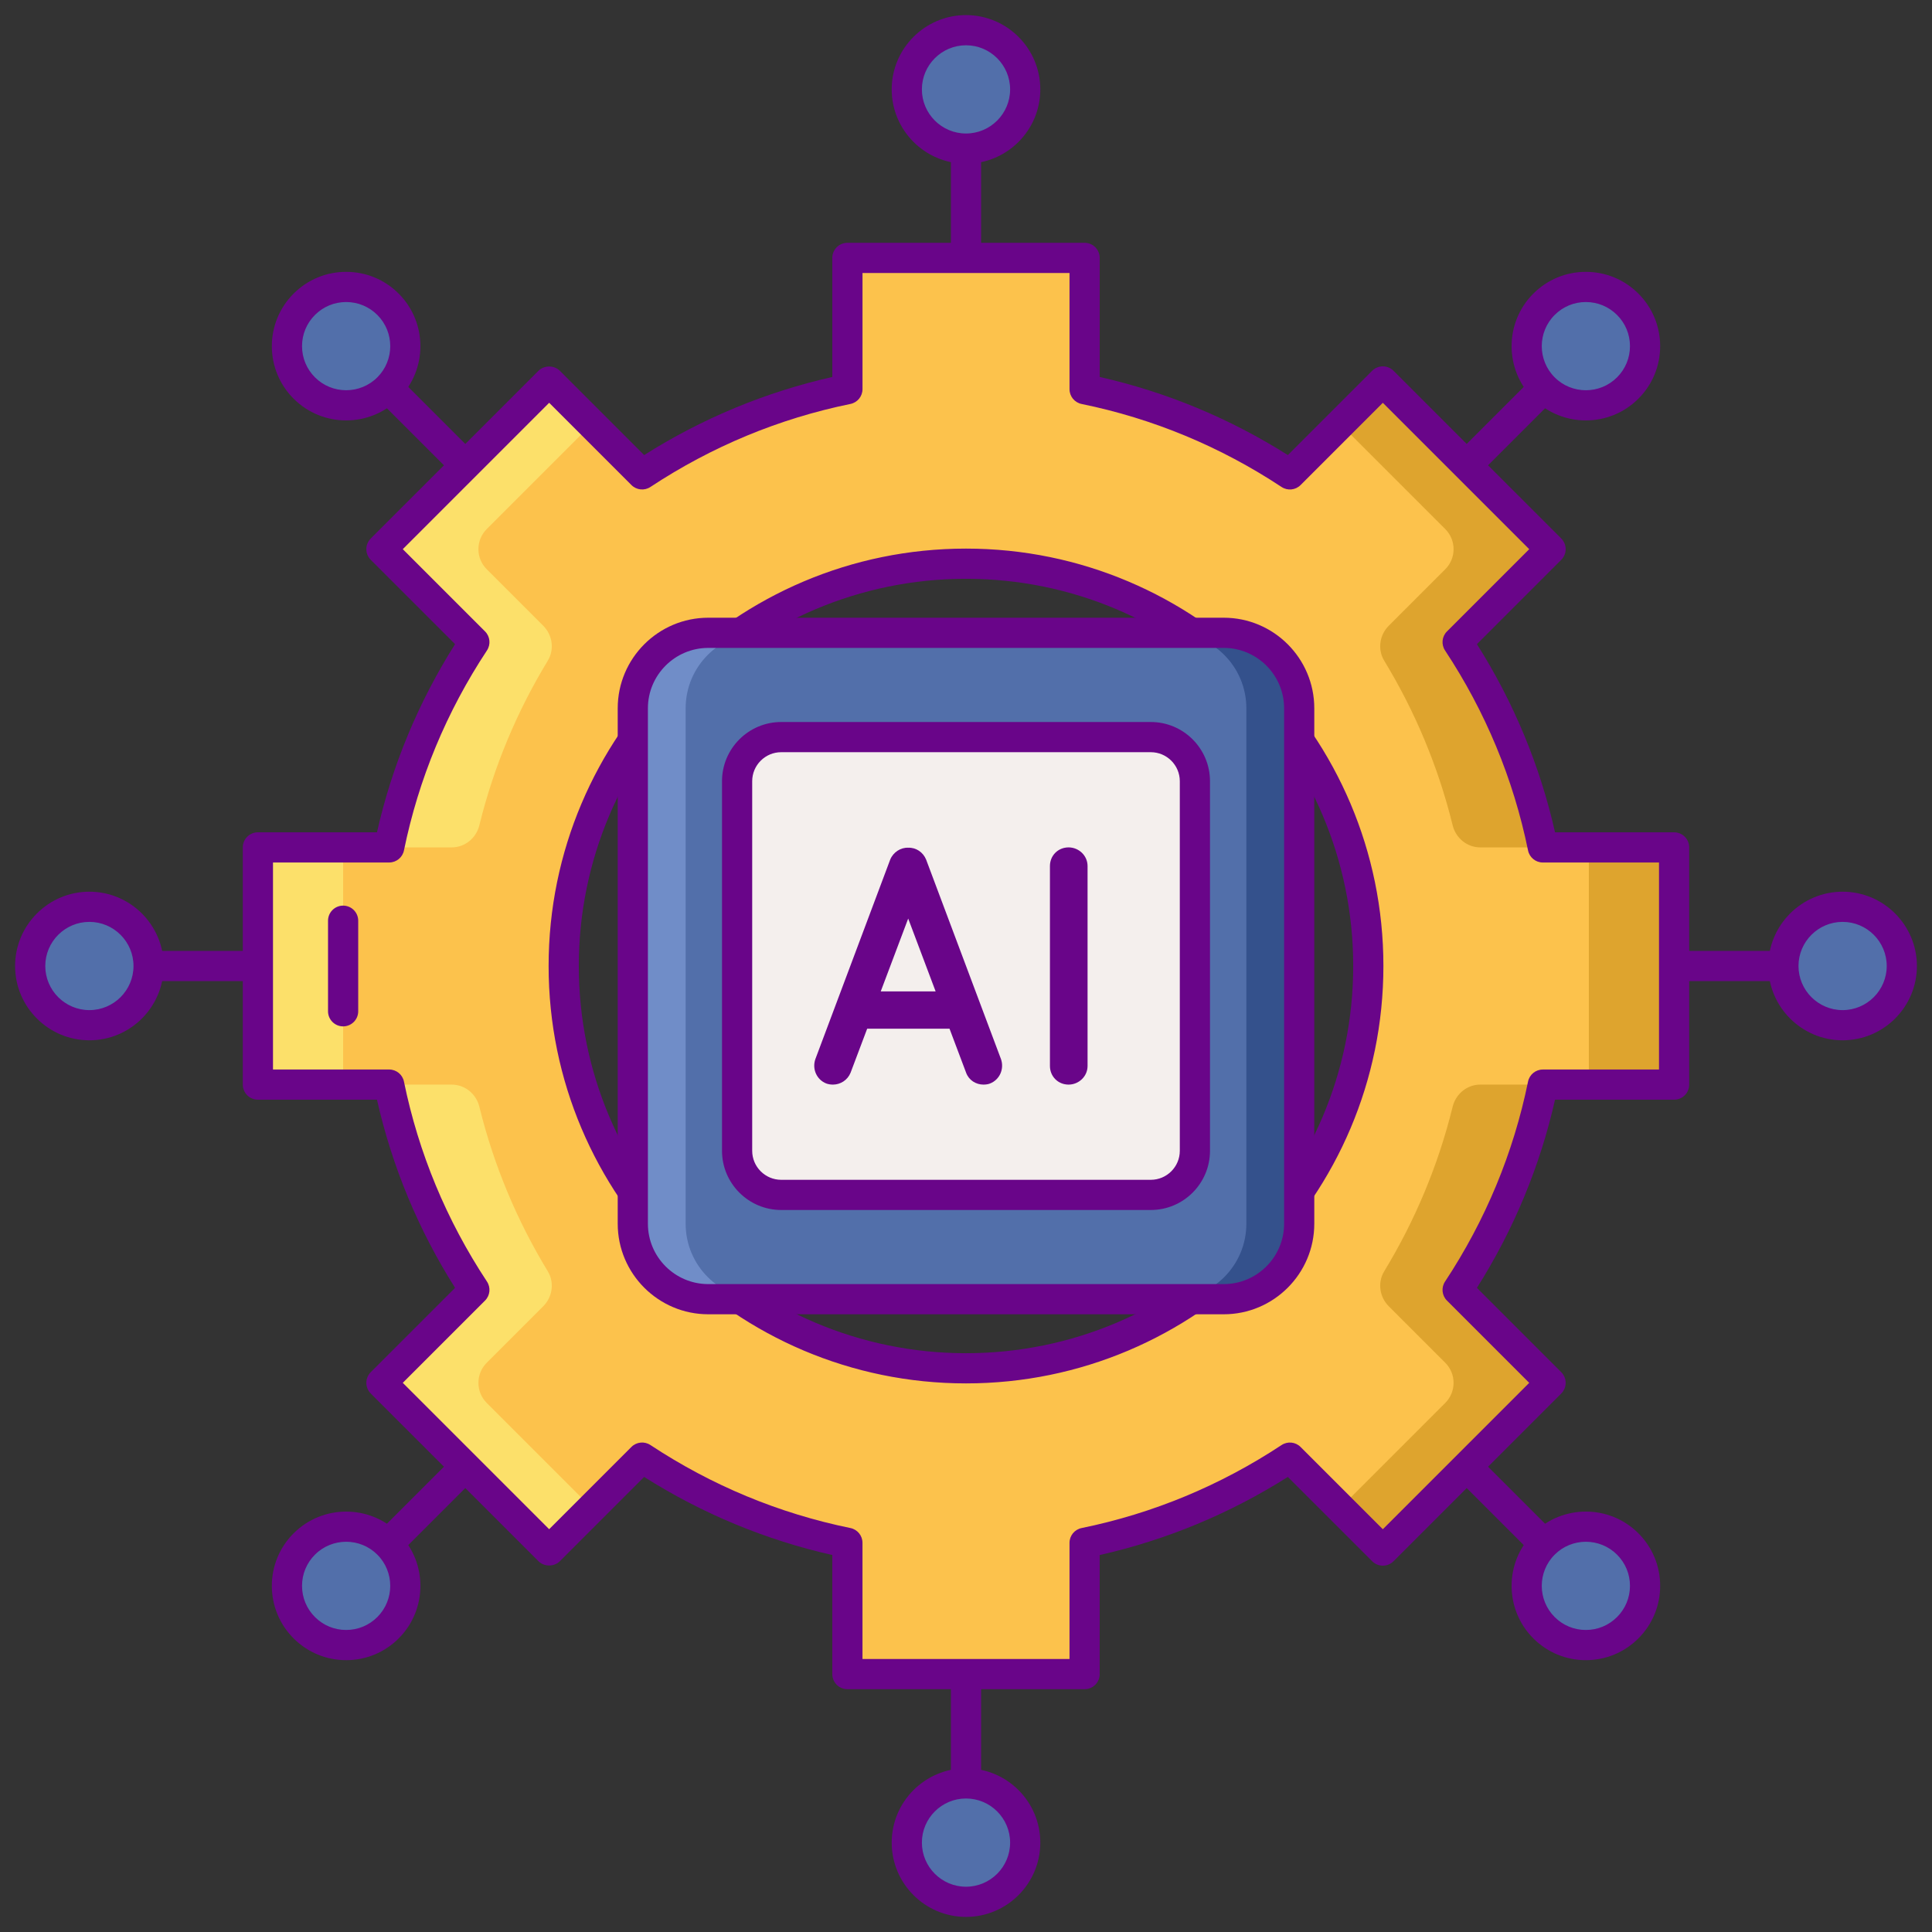 <svg id="Layer_1" enable-background="new 0 0 256 256" height="512" viewBox="0 0 256 256" width="512" xmlns="http://www.w3.org/2000/svg"><rect x="0" y="0" width="256" height="256" fill="#333333" stroke="none"/><g><g><path d="m33.134 130h-21.289c-1.104 0-2-.896-2-2s.896-2 2-2h21.289c1.104 0 2 .896 2 2s-.895 2-2 2z" fill="#690589"/></g><g><path d="m244.155 130h-21.289c-1.104 0-2-.896-2-2s.896-2 2-2h21.289c1.104 0 2 .896 2 2s-.896 2-2 2z" fill="#690589"/></g><g><path d="m128 35.134c-1.104 0-2-.896-2-2v-21.289c0-1.104.896-2 2-2s2 .896 2 2v21.289c0 1.105-.896 2-2 2z" fill="#690589"/></g><g><path d="m128 246.155c-1.104 0-2-.896-2-2v-21.289c0-1.104.896-2 2-2s2 .896 2 2v21.289c0 1.104-.896 2-2 2z" fill="#690589"/></g><g><path d="m45.866 212.134c-.512 0-1.024-.195-1.414-.586-.781-.781-.781-2.047 0-2.828l15.054-15.054c.78-.781 2.048-.781 2.828 0 .781.781.781 2.047 0 2.828l-15.054 15.054c-.39.39-.902.586-1.414.586z" fill="#690589"/></g><g><path d="m195.08 62.92c-.512 0-1.024-.195-1.414-.586-.781-.781-.781-2.047 0-2.828l15.054-15.054c.78-.781 2.048-.781 2.828 0 .781.781.781 2.047 0 2.828l-15.054 15.054c-.39.391-.902.586-1.414.586z" fill="#690589"/></g><g><path d="m60.92 62.92c-.512 0-1.024-.195-1.414-.586l-15.054-15.054c-.781-.781-.781-2.047 0-2.828.78-.781 2.048-.781 2.828 0l15.054 15.054c.781.781.781 2.047 0 2.828-.39.391-.902.586-1.414.586z" fill="#690589"/></g><g><path d="m210.134 212.134c-.512 0-1.024-.195-1.414-.586l-15.054-15.054c-.781-.781-.781-2.047 0-2.828.78-.781 2.048-.781 2.828 0l15.054 15.054c.781.781.781 2.047 0 2.828-.39.39-.902.586-1.414.586z" fill="#690589"/></g><g><circle cx="128" cy="11.845" fill="#526faa" r="7.845"/></g><g><circle cx="128" cy="244.155" fill="#526faa" r="7.845"/></g><g><circle cx="11.845" cy="128" fill="#526faa" r="7.845"/></g><g><circle cx="244.155" cy="128" fill="#526faa" r="7.845"/></g><g><circle cx="45.866" cy="45.866" fill="#526faa" r="7.845"/></g><g><circle cx="210.134" cy="210.134" fill="#526faa" r="7.845"/></g><g><circle cx="45.866" cy="210.134" fill="#526faa" r="7.845"/></g><g><circle cx="210.134" cy="45.866" fill="#526faa" r="7.845"/></g><g><path d="m221.827 143.715v-31.43h-17.393c-2.021-9.879-5.92-19.069-11.29-27.203l12.315-12.315-22.225-22.225-12.315 12.315c-8.134-5.37-17.324-9.27-27.203-11.291v-17.393h-31.43v17.393c-9.879 2.021-19.069 5.921-27.203 11.291l-12.316-12.315-22.225 22.225 12.315 12.315c-5.37 8.134-9.27 17.324-11.291 27.203h-17.393v31.43h17.393c2.021 9.879 5.921 19.069 11.291 27.203l-12.315 12.315 22.225 22.225 12.315-12.315c8.134 5.37 17.324 9.27 27.203 11.291v17.393h31.43v-17.393c9.879-2.021 19.069-5.921 27.203-11.291l12.314 12.315 22.225-22.225-12.315-12.315c5.37-8.134 9.27-17.324 11.29-27.203zm-93.827 37.592c-29.44 0-53.306-23.866-53.306-53.307 0-29.44 23.867-53.306 53.306-53.306 29.441 0 53.307 23.866 53.307 53.306 0 29.441-23.867 53.307-53.307 53.307z" fill="#fcc24c"/></g><g><path d="m191.505 75.429-7.486 7.485c-1.231 1.23-1.505 3.152-.601 4.639 4.059 6.675 7.149 14.002 9.063 21.794.42 1.71 1.912 2.938 3.672 2.938h8.28c-2.021-9.879-5.92-19.068-11.29-27.203l12.315-12.315-22.225-22.225-5.646 5.646 13.918 13.918c1.47 1.47 1.47 3.853 0 5.323z" fill="#dea42e"/></g><g><path d="m210.535 112.285h11.291v31.431h-11.291z" fill="#dea42e"/></g><g><path d="m204.433 143.715h-8.28c-1.76 0-3.252 1.228-3.672 2.938-1.914 7.792-5.005 15.119-9.063 21.794-.904 1.487-.629 3.409.601 4.639l7.486 7.486c1.47 1.47 1.47 3.853 0 5.323l-13.918 13.918 5.646 5.646 22.225-22.225-12.315-12.315c5.37-8.135 9.27-17.325 11.29-27.204z" fill="#dea42e"/></g><g><path d="m64.495 75.429 7.486 7.485c1.231 1.23 1.506 3.152.601 4.639-4.059 6.675-7.149 14.002-9.063 21.794-.42 1.71-1.912 2.938-3.672 2.938h-8.28c2.021-9.879 5.92-19.068 11.291-27.203l-12.316-12.315 22.225-22.225 5.646 5.646-13.918 13.918c-1.47 1.47-1.47 3.853 0 5.323z" fill="#fce06a"/></g><g><path d="m34.173 112.285h11.292v31.431h-11.292z" fill="#fce06a"/></g><g><path d="m51.567 143.715h8.28c1.76 0 3.252 1.228 3.672 2.938 1.914 7.792 5.005 15.119 9.063 21.794.904 1.487.629 3.409-.601 4.639l-7.486 7.486c-1.47 1.47-1.47 3.853 0 5.323l13.918 13.918-5.646 5.646-22.225-22.225 12.315-12.315c-5.37-8.135-9.27-17.325-11.29-27.204z" fill="#fce06a"/></g><g><path d="m45.465 136c-1.104 0-2-.896-2-2v-12c0-1.104.896-2 2-2s2 .896 2 2v12c0 1.104-.896 2-2 2z" fill="#690589"/></g><g><path d="m143.715 223.827h-31.431c-1.104 0-2-.896-2-2v-15.778c-8.84-1.998-17.213-5.473-24.931-10.349l-11.172 11.172c-.75.75-2.078.75-2.828 0l-22.225-22.225c-.781-.781-.781-2.047 0-2.828l11.172-11.173c-4.876-7.717-8.352-16.089-10.349-24.931h-15.778c-1.104 0-2-.896-2-2v-31.431c0-1.104.896-2 2-2h15.778c1.998-8.842 5.473-17.213 10.349-24.931l-11.172-11.172c-.781-.781-.781-2.047 0-2.828l22.225-22.225c.75-.75 2.078-.75 2.828 0l11.173 11.172c7.718-4.876 16.091-8.352 24.931-10.349v-15.778c0-1.104.896-2 2-2h31.431c1.104 0 2 .896 2 2v15.778c8.84 1.998 17.213 5.473 24.931 10.349l11.173-11.172c.78-.781 2.048-.781 2.828 0l22.225 22.225c.375.375.586.884.586 1.414s-.211 1.039-.586 1.414l-11.173 11.173c4.876 7.716 8.352 16.088 10.349 24.931h15.778c1.104 0 2 .896 2 2v31.431c0 1.104-.896 2-2 2h-15.778c-1.998 8.842-5.473 17.214-10.349 24.931l11.173 11.173c.375.375.586.884.586 1.414s-.211 1.039-.586 1.414l-22.225 22.225c-.375.375-.884.586-1.414.586-.53 0-1.039-.211-1.414-.586l-11.174-11.173c-7.718 4.876-16.091 8.352-24.931 10.349v15.778c0 1.104-.895 2-2 2zm-29.43-4h27.431v-15.393c0-.95.668-1.769 1.599-1.959 9.459-1.935 18.375-5.636 26.502-11 .793-.523 1.845-.417 2.516.255l10.9 10.9 19.396-19.396-10.901-10.901c-.672-.671-.778-1.723-.255-2.516 5.364-8.124 9.065-17.04 11-26.501.19-.931 1.009-1.599 1.959-1.599h15.394v-27.431h-15.394c-.95 0-1.769-.668-1.959-1.599-1.935-9.461-5.636-18.377-11-26.501-.523-.793-.417-1.845.255-2.516l10.901-10.901-19.396-19.396-10.901 10.9c-.672.673-1.723.779-2.516.255-8.126-5.364-17.042-9.065-26.501-11-.931-.19-1.599-1.009-1.599-1.959v-15.396h-27.431v15.393c0 .95-.668 1.769-1.599 1.959-9.459 1.935-18.375 5.636-26.502 11-.792.524-1.844.418-2.516-.255l-10.9-10.9-19.397 19.397 10.9 10.901c.672.671.778 1.723.255 2.516-5.364 8.125-9.065 17.041-11 26.501-.19.931-1.009 1.599-1.959 1.599h-15.394v27.431h15.393c.95 0 1.769.668 1.959 1.599 1.935 9.46 5.636 18.376 11 26.501.523.793.417 1.844-.255 2.516l-10.9 10.901 19.396 19.396 10.9-10.9c.671-.672 1.723-.778 2.516-.255 8.126 5.364 17.043 9.065 26.502 11 .931.19 1.599 1.009 1.599 1.959v15.395zm13.715-36.52c-30.496 0-55.306-24.811-55.306-55.307s24.809-55.307 55.306-55.307 55.307 24.811 55.307 55.307-24.811 55.307-55.307 55.307zm0-106.614c-28.291 0-51.306 23.016-51.306 51.307s23.015 51.307 51.306 51.307 51.307-23.016 51.307-51.307-23.016-51.307-51.307-51.307z" fill="#690589"/></g><g><path d="m128 21.69c-5.429 0-9.845-4.417-9.845-9.845s4.416-9.845 9.845-9.845 9.845 4.417 9.845 9.845-4.416 9.845-9.845 9.845zm0-15.69c-3.223 0-5.845 2.622-5.845 5.845s2.622 5.845 5.845 5.845 5.845-2.622 5.845-5.845-2.622-5.845-5.845-5.845z" fill="#690589"/></g><g><path d="m128 254c-5.429 0-9.845-4.417-9.845-9.845s4.417-9.845 9.845-9.845 9.845 4.417 9.845 9.845-4.416 9.845-9.845 9.845zm0-15.69c-3.223 0-5.845 2.622-5.845 5.845s2.622 5.845 5.845 5.845 5.845-2.622 5.845-5.845-2.622-5.845-5.845-5.845z" fill="#690589"/></g><g><path d="m11.845 137.845c-5.428 0-9.845-4.416-9.845-9.845s4.417-9.845 9.845-9.845 9.845 4.417 9.845 9.845-4.416 9.845-9.845 9.845zm0-15.69c-3.223 0-5.845 2.622-5.845 5.845s2.622 5.845 5.845 5.845 5.845-2.622 5.845-5.845-2.622-5.845-5.845-5.845z" fill="#690589"/></g><g><path d="m244.155 137.845c-5.429 0-9.845-4.417-9.845-9.845s4.417-9.845 9.845-9.845 9.845 4.416 9.845 9.845-4.417 9.845-9.845 9.845zm0-15.69c-3.223 0-5.845 2.622-5.845 5.845s2.622 5.845 5.845 5.845 5.845-2.622 5.845-5.845-2.622-5.845-5.845-5.845z" fill="#690589"/></g><g><path d="m45.866 55.707c-2.521 0-5.042-.959-6.961-2.879-1.86-1.859-2.884-4.332-2.884-6.961 0-2.63 1.024-5.102 2.884-6.962 1.859-1.859 4.332-2.883 6.961-2.883s5.102 1.024 6.961 2.884c3.838 3.838 3.838 10.084 0 13.923-1.919 1.918-4.44 2.878-6.961 2.878zm0-15.686c-1.562 0-3.029.608-4.133 1.712s-1.712 2.572-1.712 4.133.608 3.029 1.712 4.133c2.279 2.278 5.987 2.279 8.267 0 2.279-2.279 2.279-5.987 0-8.266-1.105-1.104-2.573-1.712-4.134-1.712z" fill="#690589"/></g><g><path d="m210.134 219.979c-2.629 0-5.102-1.024-6.961-2.884-3.838-3.838-3.838-10.084 0-13.923 3.84-3.838 10.085-3.839 13.923 0 1.86 1.859 2.884 4.332 2.884 6.961 0 2.63-1.024 5.102-2.884 6.962s-4.332 2.884-6.962 2.884zm0-15.687c-1.497 0-2.994.57-4.133 1.709-2.279 2.279-2.279 5.987 0 8.266 1.104 1.104 2.572 1.712 4.133 1.712 1.562 0 3.029-.608 4.133-1.712s1.712-2.572 1.712-4.133-.608-3.029-1.712-4.133c-1.14-1.14-2.636-1.709-4.133-1.709z" fill="#690589"/></g><g><path d="m45.866 219.979c-2.63 0-5.102-1.024-6.962-2.884-1.859-1.859-2.883-4.332-2.883-6.961s1.024-5.102 2.884-6.961c3.838-3.838 10.084-3.838 13.923 0 3.838 3.839 3.838 10.085 0 13.923-1.86 1.859-4.332 2.883-6.962 2.883zm0-15.687c-1.497 0-2.994.569-4.133 1.709-1.104 1.104-1.712 2.572-1.712 4.133 0 1.562.608 3.029 1.712 4.133s2.572 1.712 4.133 1.712 3.029-.608 4.133-1.712c2.279-2.279 2.279-5.987 0-8.267-1.139-1.139-2.636-1.708-4.133-1.708z" fill="#690589"/></g><g><path d="m210.134 55.707c-2.521 0-5.042-.959-6.961-2.878-3.838-3.839-3.838-10.085 0-13.923 1.859-1.86 4.332-2.884 6.961-2.884 2.63 0 5.102 1.024 6.962 2.884 1.859 1.859 2.883 4.332 2.883 6.961s-1.024 5.102-2.884 6.961c-1.919 1.919-4.44 2.879-6.961 2.879zm0-15.686c-1.561 0-3.029.608-4.133 1.712-2.279 2.279-2.279 5.987 0 8.267 2.279 2.279 5.987 2.279 8.266 0 1.104-1.104 1.712-2.572 1.712-4.133 0-1.562-.608-3.029-1.712-4.133-1.104-1.105-2.572-1.713-4.133-1.713z" fill="#690589"/></g><g><path d="m162.149 172.149h-68.298c-5.523 0-10-4.477-10-10v-68.298c0-5.523 4.477-10 10-10h68.299c5.523 0 10 4.477 10 10v68.299c-.001 5.522-4.478 9.999-10.001 9.999z" fill="#526faa"/></g><g><path d="m162.149 83.851h-7c5.523 0 10 4.477 10 10v68.299c0 5.523-4.477 10-10 10h7c5.523 0 10-4.477 10-10v-68.299c0-5.523-4.477-10-10-10z" fill="#34518c"/></g><g><path d="m93.851 172.149h7c-5.523 0-10-4.477-10-10v-68.298c0-5.523 4.477-10 10-10h-7c-5.523 0-10 4.477-10 10v68.299c0 5.522 4.477 9.999 10 9.999z" fill="#708dc8"/></g><g><path d="m152.487 158.33h-48.973c-3.227 0-5.843-2.616-5.843-5.843v-48.973c0-3.227 2.616-5.843 5.843-5.843h48.973c3.227 0 5.843 2.616 5.843 5.843v48.973c0 3.227-2.616 5.843-5.843 5.843z" fill="#f4efed"/></g><g><path d="m162.149 174.149h-68.298c-6.617 0-12-5.383-12-12v-68.298c0-6.617 5.383-12 12-12h68.299c6.617 0 12 5.383 12 12v68.299c-.001 6.616-5.384 11.999-12.001 11.999zm-68.298-88.298c-4.411 0-8 3.589-8 8v68.299c0 4.411 3.589 8 8 8h68.299c4.411 0 8-3.589 8-8v-68.299c0-4.411-3.589-8-8-8z" fill="#690589"/></g><g><path d="m152.487 160.33h-48.974c-4.325 0-7.843-3.519-7.843-7.843v-48.974c0-4.325 3.519-7.843 7.843-7.843h48.974c4.325 0 7.843 3.519 7.843 7.843v48.974c0 4.325-3.518 7.843-7.843 7.843zm-48.974-60.66c-2.119 0-3.843 1.724-3.843 3.843v48.974c0 2.119 1.724 3.843 3.843 3.843h48.974c2.119 0 3.843-1.724 3.843-3.843v-48.974c0-2.119-1.724-3.843-3.843-3.843z" fill="#690589"/></g><g><path d="m125.816 136.306h-10.91l-2.201 5.837c-.404.989-1.347 1.572-2.334 1.572-.314 0-.585-.046-.854-.135-1.301-.493-1.93-1.93-1.481-3.232l9.922-26.448c.404-.987 1.391-1.616 2.38-1.57 1.033-.046 1.974.583 2.378 1.57l9.924 26.448c.448 1.302-.179 2.738-1.482 3.232-.225.09-.537.135-.852.135-.989 0-1.932-.583-2.29-1.572zm-1.84-4.939-3.636-9.654-3.638 9.654z" fill="#690589"/></g><g><path d="m139.122 114.754c0-1.391 1.078-2.47 2.47-2.47 1.347 0 2.515 1.078 2.515 2.47v26.491c0 1.391-1.168 2.47-2.515 2.47-1.391 0-2.47-1.079-2.47-2.47z" fill="#690589"/></g></g></svg>